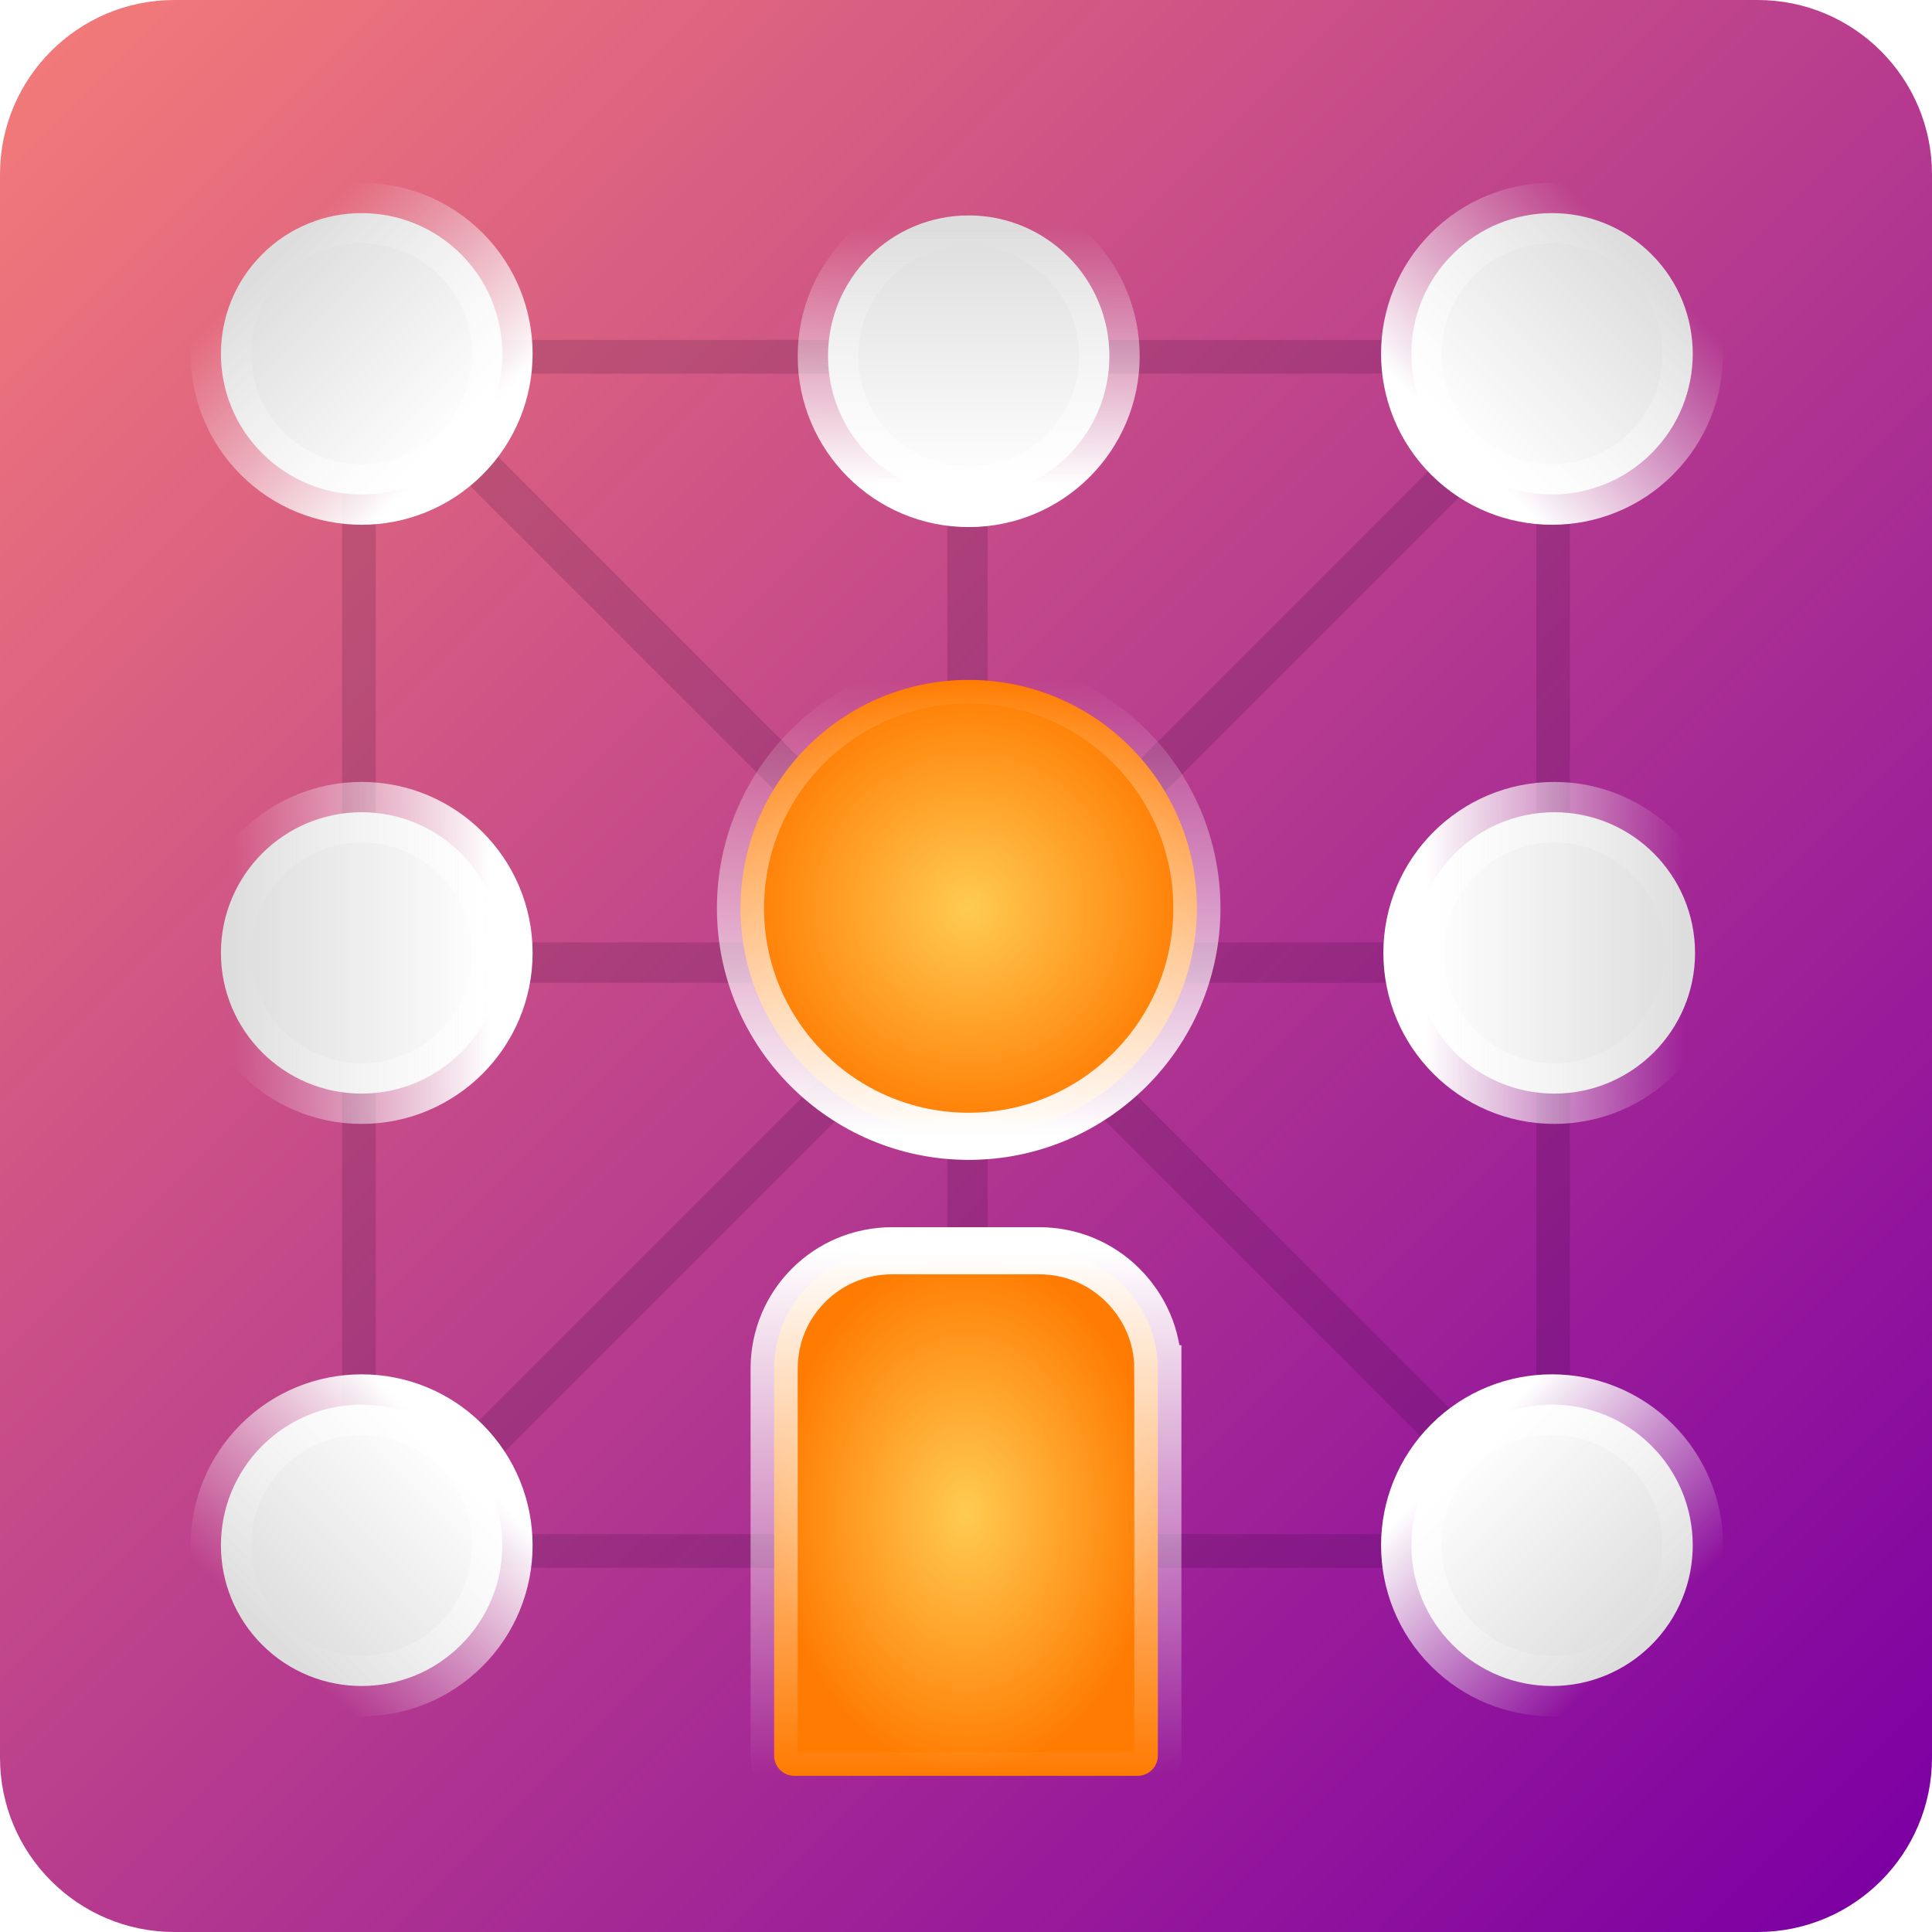 <?xml version="1.0" encoding="UTF-8" standalone="no"?>
<svg
   xmlns:dc="http://purl.org/dc/elements/1.1/"
   xmlns:cc="http://creativecommons.org/ns#"
   xmlns:rdf="http://www.w3.org/1999/02/22-rdf-syntax-ns#"
   xmlns:svg="http://www.w3.org/2000/svg"
   xmlns="http://www.w3.org/2000/svg"
   xmlns:xlink="http://www.w3.org/1999/xlink"
   xmlns:sodipodi="http://sodipodi.sourceforge.net/DTD/sodipodi-0.dtd"
   xmlns:inkscape="http://www.inkscape.org/namespaces/inkscape"
   width="287"
   height="287"
   viewBox="0 0 287 287"
   fill="none"
   version="1.1"
   id="svg129"
   sodipodi:docname="logo-with-mesh.svg"
   inkscape:version="0.92.4 5da689c313, 2019-01-14"
   inkscape:export-filename="/home/sam/bitmap.png"
   inkscape:export-xdpi="167.25"
   inkscape:export-ydpi="167.25">
  <sodipodi:namedview
     pagecolor="#ffffff"
     bordercolor="#666666"
     borderopacity="1"
     objecttolerance="10"
     gridtolerance="10"
     guidetolerance="10"
     inkscape:pageopacity="0"
     inkscape:pageshadow="2"
     inkscape:window-width="956"
     inkscape:window-height="1030"
     id="namedview68537"
     showgrid="false"
     inkscape:zoom="1"
     inkscape:cx="198.14138"
     inkscape:cy="169.74885"
     inkscape:window-x="960"
     inkscape:window-y="48"
     inkscape:window-maximized="0"
     inkscape:current-layer="svg129" />
  <defs
     id="defs127">
    <linearGradient
       id="paint0_linear"
       x1="7.58"
       y1="7.58"
       x2="279.42"
       y2="279.42"
       gradientUnits="userSpaceOnUse">
      <stop
         stop-color="white"
         id="stop32" />
      <stop
         offset="1"
         stop-color="#E5E5E5"
         id="stop34" />
    </linearGradient>
    <linearGradient
       id="paint1_linear"
       x1="143.25"
       y1="66"
       x2="143.25"
       y2="40.94"
       gradientUnits="userSpaceOnUse">
      <stop
         stop-color="#29BFD3"
         id="stop37" />
      <stop
         offset="1"
         stop-color="#0D8898"
         id="stop39" />
    </linearGradient>
    <linearGradient
       id="paint2_linear"
       x1="143.25"
       y1="66"
       x2="143.25"
       y2="40.94"
       gradientUnits="userSpaceOnUse">
      <stop
         stop-color="white"
         id="stop42" />
      <stop
         offset="1"
         stop-color="white"
         stop-opacity="0"
         id="stop44" />
    </linearGradient>
    <linearGradient
       id="paint3_linear"
       x1="65.72"
       y1="142.47"
       x2="40.66"
       y2="142.47"
       gradientUnits="userSpaceOnUse">
      <stop
         stop-color="#29BFD3"
         id="stop47" />
      <stop
         offset="1"
         stop-color="#0D8898"
         id="stop49" />
    </linearGradient>
    <linearGradient
       id="paint4_linear"
       x1="65.72"
       y1="142.47"
       x2="40.66"
       y2="142.47"
       gradientUnits="userSpaceOnUse">
      <stop
         stop-color="white"
         id="stop52" />
      <stop
         offset="1"
         stop-color="white"
         stop-opacity="0"
         id="stop54" />
    </linearGradient>
    <linearGradient
       id="paint5_linear"
       x1="62.58"
       y1="62.14"
       x2="44.86"
       y2="44.42"
       gradientUnits="userSpaceOnUse">
      <stop
         stop-color="#29BFD3"
         id="stop57" />
      <stop
         offset="1"
         stop-color="#0D8898"
         id="stop59" />
    </linearGradient>
    <linearGradient
       id="paint6_linear"
       x1="62.58"
       y1="62.14"
       x2="44.86"
       y2="44.42"
       gradientUnits="userSpaceOnUse">
      <stop
         stop-color="white"
         id="stop62" />
      <stop
         offset="1"
         stop-color="white"
         stop-opacity="0"
         id="stop64" />
    </linearGradient>
    <linearGradient
       id="paint7_linear"
       x1="223.86"
       y1="221.873"
       x2="241.58"
       y2="239.593"
       gradientUnits="userSpaceOnUse">
      <stop
         stop-color="#29BFD3"
         id="stop67" />
      <stop
         offset="1"
         stop-color="#0D8898"
         id="stop69" />
    </linearGradient>
    <linearGradient
       id="paint8_linear"
       x1="223.86"
       y1="221.873"
       x2="241.58"
       y2="239.593"
       gradientUnits="userSpaceOnUse">
      <stop
         stop-color="white"
         id="stop72" />
      <stop
         offset="1"
         stop-color="white"
         stop-opacity="0"
         id="stop74" />
    </linearGradient>
    <linearGradient
       id="paint9_linear"
       x1="64.455"
       y1="226.33"
       x2="42.752"
       y2="238.86"
       gradientUnits="userSpaceOnUse">
      <stop
         stop-color="#29BFD3"
         id="stop77" />
      <stop
         offset="1"
         stop-color="#0D8898"
         id="stop79" />
    </linearGradient>
    <linearGradient
       id="paint10_linear"
       x1="64.455"
       y1="226.33"
       x2="42.752"
       y2="238.86"
       gradientUnits="userSpaceOnUse">
      <stop
         stop-color="white"
         id="stop82" />
      <stop
         offset="1"
         stop-color="white"
         stop-opacity="0"
         id="stop84" />
    </linearGradient>
    <linearGradient
       id="paint11_linear"
       x1="223.58"
       y1="62.86"
       x2="241.3"
       y2="45.14"
       gradientUnits="userSpaceOnUse">
      <stop
         stop-color="#29BFD3"
         id="stop87" />
      <stop
         offset="1"
         stop-color="#0D8898"
         id="stop89" />
    </linearGradient>
    <linearGradient
       id="paint12_linear"
       x1="223.58"
       y1="62.86"
       x2="241.3"
       y2="45.14"
       gradientUnits="userSpaceOnUse">
      <stop
         stop-color="white"
         id="stop92" />
      <stop
         offset="1"
         stop-color="white"
         stop-opacity="0"
         id="stop94" />
    </linearGradient>
    <linearGradient
       id="paint13_linear"
       x1="223.58"
       y1="150.86"
       x2="241.3"
       y2="133.14"
       gradientUnits="userSpaceOnUse">
      <stop
         stop-color="#29BFD3"
         id="stop97" />
      <stop
         offset="1"
         stop-color="#0D8898"
         id="stop99" />
    </linearGradient>
    <linearGradient
       id="paint14_linear"
       x1="223.58"
       y1="150.86"
       x2="241.3"
       y2="133.14"
       gradientUnits="userSpaceOnUse">
      <stop
         stop-color="white"
         id="stop102" />
      <stop
         offset="1"
         stop-color="white"
         stop-opacity="0"
         id="stop104" />
    </linearGradient>
    <mask
       maskUnits="userSpaceOnUse"
       id="mask1339">
      <g
         id="g1345"
         transform="scale(-1,1)">
        <rect
           style="opacity:1;vector-effect:none;fill:url(#linearGradient1347);fill-opacity:1;stroke:none;stroke-width:11.88;stroke-linecap:round;stroke-linejoin:round;stroke-miterlimit:4;stroke-dasharray:none;stroke-dashoffset:0;stroke-opacity:1"
           id="rect1341"
           width="28.5"
           height="39"
           x="115"
           y="224.8" />
        <rect
           style="opacity:1;vector-effect:none;fill:url(#linearGradient1349);fill-opacity:1;stroke:none;stroke-width:11.88;stroke-linecap:round;stroke-linejoin:round;stroke-miterlimit:4;stroke-dasharray:none;stroke-dashoffset:0;stroke-opacity:1"
           id="rect1343"
           width="28.5"
           height="39"
           x="115"
           y="224.8" />
      </g>
    </mask>
    <linearGradient
       inkscape:collect="always"
       xlink:href="#linearGradient1255"
       id="linearGradient1347"
       gradientUnits="userSpaceOnUse"
       x1="115"
       y1="244.3"
       x2="143.5"
       y2="244.3" />
    <linearGradient
       id="linearGradient1255"
       inkscape:collect="always">
      <stop
         id="stop1247"
         offset="0"
         style="stop-color:#000000;stop-opacity:1;" />
      <stop
         style="stop-color:#7b7b7b;stop-opacity:1"
         offset="0.525"
         id="stop1249" />
      <stop
         id="stop1251"
         offset="0.787"
         style="stop-color:#b6b6b6;stop-opacity:1" />
      <stop
         id="stop1253"
         offset="1"
         style="stop-color:#ffffff;stop-opacity:1" />
    </linearGradient>
    <linearGradient
       inkscape:collect="always"
       xlink:href="#linearGradient1245"
       id="linearGradient1349"
       gradientUnits="userSpaceOnUse"
       gradientTransform="translate(0,3e-6)"
       x1="128.147"
       y1="224.994"
       x2="128.147"
       y2="263.302" />
    <linearGradient
       id="linearGradient1245"
       inkscape:collect="always">
      <stop
         id="stop1237"
         offset="0"
         style="stop-color:#ffffff;stop-opacity:0" />
      <stop
         style="stop-color:#ffffff;stop-opacity:0.482"
         offset="0.525"
         id="stop1239" />
      <stop
         id="stop1241"
         offset="0.787"
         style="stop-color:#ffffff;stop-opacity:0.714" />
      <stop
         id="stop1243"
         offset="1"
         style="stop-color:#ffffff;stop-opacity:1" />
    </linearGradient>
    <radialGradient
       id="paint17_angular"
       cx="0"
       cy="0"
       r="1"
       gradientUnits="userSpaceOnUse"
       gradientTransform="matrix(0,-33.9,33.9,0,143.9,134.9)">
      <stop
         stop-color="#FFCB52"
         id="stop117" />
      <stop
         offset="1"
         stop-color="#FF7B02"
         id="stop119" />
    </radialGradient>
    <mask
       maskUnits="userSpaceOnUse"
       id="mask1327">
      <g
         transform="matrix(-1,0,0,1,287,0)"
         id="g1333">
        <rect
           style="opacity:1;vector-effect:none;fill:url(#linearGradient1347);fill-opacity:1;stroke:none;stroke-width:11.88;stroke-linecap:round;stroke-linejoin:round;stroke-miterlimit:4;stroke-dasharray:none;stroke-dashoffset:0;stroke-opacity:1"
           id="rect1329"
           width="28.5"
           height="39"
           x="115"
           y="224.8" />
        <rect
           style="opacity:1;vector-effect:none;fill:url(#linearGradient1349);fill-opacity:1;stroke:none;stroke-width:11.88;stroke-linecap:round;stroke-linejoin:round;stroke-miterlimit:4;stroke-dasharray:none;stroke-dashoffset:0;stroke-opacity:1"
           id="rect1331"
           width="28.5"
           height="39"
           x="115"
           y="224.8" />
      </g>
    </mask>
    <linearGradient
       id="paint16_linear-9"
       x1="143.5"
       y1="185.8"
       x2="143.5"
       y2="263.8"
       gradientUnits="userSpaceOnUse">
      <stop
         stop-color="white"
         id="stop112-2" />
      <stop
         offset="1"
         stop-color="white"
         stop-opacity="0"
         id="stop114-0" />
    </linearGradient>
    <linearGradient
       id="paint18_linear-6"
       x1="143.9"
       y1="168.8"
       x2="143.9"
       y2="101"
       gradientUnits="userSpaceOnUse">
      <stop
         stop-color="white"
         id="stop122-2" />
      <stop
         offset="1"
         stop-color="white"
         stop-opacity="0"
         id="stop124-6" />
    </linearGradient>
    <meshgradient
       inkscape:collect="always"
       id="meshgradient3874"
       gradientUnits="userSpaceOnUse"
       gradientTransform="matrix(0.632,0,0,0.632,-579.569,-204.572)"
       x="761.888"
       y="96.072">
      <meshrow
         id="meshrow3942">
        <meshpatch
           id="meshpatch3884">
          <stop
             id="stop3876"
             style="stop-color:#ffcb52;stop-opacity:1"
             path="c 0,15.32  -6.086,30.013  -16.919,40.846" />
          <stop
             id="stop3878"
             style="stop-color:#ffc047;stop-opacity:1"
             path="l -40.846,-40.833" />
          <stop
             id="stop3880"
             style="stop-color:#ffc047;stop-opacity:1"
             path="l -2.00666e-05,-0.013" />
          <stop
             id="stop3882"
             style="stop-color:#ffcb52;stop-opacity:1"
             path="l 57.765,-3.84e-05" />
        </meshpatch>
        <meshpatch
           id="meshpatch3892">
          <stop
             id="stop3886"
             path="c -10.833,10.833  -25.526,16.919  -40.846,16.919" />
          <stop
             id="stop3888"
             style="stop-color:#ffb53c;stop-opacity:1"
             path="l 0.013,-57.792" />
          <stop
             id="stop3890"
             style="stop-color:#ffb53c;stop-opacity:1"
             path="l -0.013,0.04" />
        </meshpatch>
        <meshpatch
           id="meshpatch3900">
          <stop
             id="stop3894"
             path="c -15.32,0  -30.013,-6.086  -40.846,-16.919" />
          <stop
             id="stop3896"
             style="stop-color:#ffac33;stop-opacity:1"
             path="l 40.833,-40.873" />
          <stop
             id="stop3898"
             style="stop-color:#ffac33;stop-opacity:1"
             path="l 0.027,-8.12383e-05" />
        </meshpatch>
        <meshpatch
           id="meshpatch3908">
          <stop
             id="stop3902"
             path="c -10.833,-10.833  -16.919,-25.526  -16.919,-40.846" />
          <stop
             id="stop3904"
             style="stop-color:#ffa229;stop-opacity:1"
             path="l 57.698,-0.027" />
          <stop
             id="stop3906"
             style="stop-color:#ffa229;stop-opacity:1"
             path="l 0.054,7.01e-05" />
        </meshpatch>
        <meshpatch
           id="meshpatch3916">
          <stop
             id="stop3910"
             path="c 0,-15.32  6.086,-30.013  16.919,-40.846" />
          <stop
             id="stop3912"
             style="stop-color:#ff971e;stop-opacity:1"
             path="l 40.859,40.833" />
          <stop
             id="stop3914"
             style="stop-color:#ff971e;stop-opacity:1"
             path="l -0.081,-0.013" />
        </meshpatch>
        <meshpatch
           id="meshpatch3924">
          <stop
             id="stop3918"
             path="c 10.833,-10.833  25.526,-16.919  40.846,-16.919" />
          <stop
             id="stop3920"
             style="stop-color:#ff8e15;stop-opacity:1"
             path="l 0.013,57.698" />
          <stop
             id="stop3922"
             style="stop-color:#ff8e15;stop-opacity:1"
             path="l -3.86e-05,0.054" />
        </meshpatch>
        <meshpatch
           id="meshpatch3932">
          <stop
             id="stop3926"
             path="c 15.32,0  30.013,6.086  40.846,16.919" />
          <stop
             id="stop3928"
             style="stop-color:#ff850c;stop-opacity:1"
             path="l -40.833,40.806" />
          <stop
             id="stop3930"
             style="stop-color:#ff850c;stop-opacity:1"
             path="l 3.86e-05,-0.027" />
        </meshpatch>
        <meshpatch
           id="meshpatch3940">
          <stop
             id="stop3934"
             path="c 10.833,10.833  16.919,25.526  16.919,40.846" />
          <stop
             id="stop3936"
             style="stop-color:#ff7b02;stop-opacity:1"
             path="l -57.747,-0.001" />
          <stop
             id="stop3938"
             style="stop-color:#ff7b02;stop-opacity:1"
             path="l -0.004,-0.039" />
        </meshpatch>
      </meshrow>
    </meshgradient>
    <meshgradient
       inkscape:collect="always"
       id="meshgradient3944"
       gradientUnits="userSpaceOnUse"
       gradientTransform="matrix(0.847,0,0,0.847,-370.922,-224.908)"
       x="761.888"
       y="96.072">
      <meshrow
         id="meshrow15009">
        <meshpatch
           id="meshpatch15011">
          <stop
             path="c 0,15.32  -6.086,30.013  -16.919,40.846"
             style="stop-color:#ffcb52;stop-opacity:1"
             id="stop15013" />
          <stop
             path="l -57.368,-40.833"
             style="stop-color:#ffc047;stop-opacity:1"
             id="stop15015" />
          <stop
             path="l -2.00666e-05,-0.013"
             style="stop-color:#ffc047;stop-opacity:1"
             id="stop15017" />
          <stop
             path="l 74.287,7.4e-06"
             style="stop-color:#ffcb52;stop-opacity:1"
             id="stop15019" />
        </meshpatch>
        <meshpatch
           id="meshpatch15021">
          <stop
             path="c -10.833,10.833  -42.047,16.919  -57.368,16.919"
             id="stop15023" />
          <stop
             path="l 0.013,-57.792"
             style="stop-color:#ffb53c;stop-opacity:1"
             id="stop15025" />
          <stop
             path="l -0.013,0.04"
             style="stop-color:#ffb53c;stop-opacity:1"
             id="stop15027" />
        </meshpatch>
        <meshpatch
           id="meshpatch15029">
          <stop
             path="c -15.32,0  -30.013,-6.086  -40.846,-16.919"
             id="stop15031" />
          <stop
             path="l 40.833,-40.873"
             style="stop-color:#ffac33;stop-opacity:1"
             id="stop15033" />
          <stop
             path="l 0.027,-0"
             style="stop-color:#ffac33;stop-opacity:1"
             id="stop15035" />
        </meshpatch>
        <meshpatch
           id="meshpatch15037">
          <stop
             path="c -10.833,-10.833  -16.919,-25.526  -16.919,-40.846"
             id="stop15039" />
          <stop
             path="l 57.698,-0.027"
             style="stop-color:#ffa229;stop-opacity:1"
             id="stop15041" />
          <stop
             path="l 0.054,7.01e-05"
             style="stop-color:#ffa229;stop-opacity:1"
             id="stop15043" />
        </meshpatch>
        <meshpatch
           id="meshpatch15045">
          <stop
             path="c 0,-15.32  6.086,-30.013  16.919,-40.846"
             id="stop15047" />
          <stop
             path="l 40.859,40.833"
             style="stop-color:#ff971e;stop-opacity:1"
             id="stop15049" />
          <stop
             path="l -0.081,-0.013"
             style="stop-color:#ff971e;stop-opacity:1"
             id="stop15051" />
        </meshpatch>
        <meshpatch
           id="meshpatch15053">
          <stop
             path="c 10.833,-10.833  25.526,-16.919  40.846,-16.919"
             id="stop15055" />
          <stop
             path="l 0.013,57.698"
             style="stop-color:#ff8e15;stop-opacity:1"
             id="stop15057" />
          <stop
             path="l -3.86e-05,0.054"
             style="stop-color:#ff8e15;stop-opacity:1"
             id="stop15059" />
        </meshpatch>
        <meshpatch
           id="meshpatch15061">
          <stop
             path="c 15.32,4.9738e-14  46.535,6.086  57.368,16.919"
             id="stop15063" />
          <stop
             path="l -57.354,40.806"
             style="stop-color:#ff850c;stop-opacity:1"
             id="stop15065" />
          <stop
             path="l 3.86e-05,-0.027"
             style="stop-color:#ff850c;stop-opacity:1"
             id="stop15067" />
        </meshpatch>
        <meshpatch
           id="meshpatch15069">
          <stop
             path="c 10.833,10.833  16.919,25.526  16.919,40.846"
             id="stop15071" />
          <stop
             path="l -74.269,-0.001"
             style="stop-color:#ff7b02;stop-opacity:1"
             id="stop15073" />
          <stop
             path="l -0.004,-0.039"
             style="stop-color:#ff7b02;stop-opacity:1"
             id="stop15075" />
        </meshpatch>
      </meshrow>
    </meshgradient>
    <mask
       maskUnits="userSpaceOnUse"
       id="mask4014">
      <path
         inkscape:connector-curvature="0"
         style="fill:#ffffff;fill-opacity:1;stroke:none;stroke-width:9;stroke-linecap:round;stroke-miterlimit:10"
         id="path4016"
         stroke-miterlimit="10"
         d="m 203.329,-172 57.471,0 c 1.657,0 3,1.343 3,3 v 51 c 0,1.657 -1.343,3 -3,3 h -57.471 c -4.865,0 -9.226,-1.934 -12.413,-5.128 -3.187,-3.195 -5.116,-7.567 -5.116,-12.443 v -21.774 c 0,-4.876 1.929,-9.248 5.116,-12.443 3.187,-3.194 7.548,-5.212 12.413,-5.212 z" />
    </mask>
    <radialGradient
       id="paint17_angular-3"
       cx="0"
       cy="0"
       r="1"
       gradientUnits="userSpaceOnUse"
       gradientTransform="matrix(0,-33.9,33.9,0,143.9,134.9)">
      <stop
         stop-color="#FFCB52"
         id="stop117-5" />
      <stop
         offset="1"
         stop-color="#FF7B02"
         id="stop119-6" />
    </radialGradient>
    <radialGradient
       id="paint15_angular"
       cx="0"
       cy="0"
       r="1"
       gradientUnits="userSpaceOnUse"
       gradientTransform="matrix(0,39,-28.5,0,143.5,224.8)">
      <stop
         stop-color="#FFCB52"
         id="stop107" />
      <stop
         offset="1"
         stop-color="#FF7B02"
         id="stop109" />
    </radialGradient>
    <mask
       maskUnits="userSpaceOnUse"
       id="mask11505">
      <circle
         style="opacity:1;vector-effect:none;fill:#ffffff;fill-opacity:1;stroke:none;stroke-width:6.972;stroke-linecap:round;stroke-linejoin:round;stroke-miterlimit:4;stroke-dasharray:none;stroke-dashoffset:0;stroke-opacity:1"
         id="circle11507"
         cx="-134.9"
         cy="-143.9"
         r="33.9" />
    </mask>
    <linearGradient
       id="paint0_linear-3"
       x1="7.58"
       y1="7.58"
       x2="279.42"
       y2="279.42"
       gradientUnits="userSpaceOnUse"
       gradientTransform="translate(0,2e-6)">
      <stop
         stop-color="#F27979"
         id="stop1477" />
      <stop
         offset="1"
         stop-color="#7D00A3"
         id="stop1479" />
    </linearGradient>
    <linearGradient
       id="paint1_linear-6"
       x1="143.9"
       y1="73.8"
       x2="143.9"
       y2="32"
       gradientUnits="userSpaceOnUse"
       gradientTransform="matrix(0.913,0,0,0.913,12.568,4.62)">
      <stop
         stop-color="#fff"
         id="stop1482" />
      <stop
         offset="1"
         stop-color="#DDD"
         id="stop1484" />
    </linearGradient>
    <linearGradient
       id="paint2_linear-7"
       x1="143.9"
       y1="73.8"
       x2="143.9"
       y2="32"
       gradientUnits="userSpaceOnUse"
       gradientTransform="matrix(0.913,0,0,0.913,12.568,4.62)">
      <stop
         stop-color="#fff"
         id="stop1487" />
      <stop
         offset="1"
         stop-color="#F2F2F2"
         stop-opacity="0"
         id="stop1489" />
    </linearGradient>
    <linearGradient
       id="paint3_linear-5"
       x1="68.499"
       y1="67.336"
       x2="38.942"
       y2="37.779"
       gradientUnits="userSpaceOnUse"
       gradientTransform="matrix(0.913,0,0,0.913,4.692,4.59)">
      <stop
         stop-color="#fff"
         id="stop1492" />
      <stop
         offset="1"
         stop-color="#DDD"
         id="stop1494" />
    </linearGradient>
    <linearGradient
       id="paint4_linear-3"
       x1="68.499"
       y1="67.336"
       x2="38.942"
       y2="37.779"
       gradientUnits="userSpaceOnUse"
       gradientTransform="matrix(0.913,0,0,0.913,4.692,4.59)">
      <stop
         stop-color="#fff"
         id="stop1497" />
      <stop
         offset="1"
         stop-color="#F2F2F2"
         stop-opacity="0"
         id="stop1499" />
    </linearGradient>
    <linearGradient
       id="paint5_linear-5"
       x1="215.779"
       y1="214.778"
       x2="245.336"
       y2="244.335"
       gradientUnits="userSpaceOnUse"
       gradientTransform="matrix(0.913,0,0,0.913,20.137,20.049)">
      <stop
         stop-color="#fff"
         id="stop1502" />
      <stop
         offset="1"
         stop-color="#DDD"
         id="stop1504" />
    </linearGradient>
    <linearGradient
       id="paint6_linear-6"
       x1="215.779"
       y1="214.778"
       x2="245.336"
       y2="244.335"
       gradientUnits="userSpaceOnUse"
       gradientTransform="matrix(0.913,0,0,0.913,20.137,20.049)">
      <stop
         stop-color="#fff"
         id="stop1507" />
      <stop
         offset="1"
         stop-color="#F2F2F2"
         stop-opacity="0"
         id="stop1509" />
    </linearGradient>
    <linearGradient
       id="paint7_linear-2"
       x1="210"
       y1="141.557"
       x2="251.8"
       y2="141.557"
       gradientUnits="userSpaceOnUse"
       gradientTransform="matrix(0.913,0,0,0.913,20.167,12.364)">
      <stop
         stop-color="#fff"
         id="stop1512" />
      <stop
         offset="1"
         stop-color="#DDD"
         id="stop1514" />
    </linearGradient>
    <linearGradient
       id="paint8_linear-9"
       x1="210"
       y1="141.557"
       x2="251.8"
       y2="141.557"
       gradientUnits="userSpaceOnUse"
       gradientTransform="matrix(0.913,0,0,0.913,20.167,12.364)">
      <stop
         stop-color="#fff"
         id="stop1517" />
      <stop
         offset="1"
         stop-color="#F2F2F2"
         stop-opacity="0"
         id="stop1519" />
    </linearGradient>
    <linearGradient
       id="paint9_linear-1"
       x1="215.779"
       y1="67.335"
       x2="245.336"
       y2="37.778"
       gradientUnits="userSpaceOnUse"
       gradientTransform="matrix(0.913,0,0,0.913,20.137,4.59)">
      <stop
         stop-color="#fff"
         id="stop1522" />
      <stop
         offset="1"
         stop-color="#DDD"
         id="stop1524" />
    </linearGradient>
    <linearGradient
       id="paint10_linear-2"
       x1="215.779"
       y1="67.335"
       x2="245.336"
       y2="37.778"
       gradientUnits="userSpaceOnUse"
       gradientTransform="matrix(0.913,0,0,0.913,20.137,4.59)">
      <stop
         stop-color="#fff"
         id="stop1527" />
      <stop
         offset="1"
         stop-color="#F2F2F2"
         stop-opacity="0"
         id="stop1529" />
    </linearGradient>
    <linearGradient
       id="paint11_linear-7"
       x1="68.499"
       y1="214.778"
       x2="38.942"
       y2="244.335"
       gradientUnits="userSpaceOnUse"
       gradientTransform="matrix(0.913,0,0,0.913,4.692,20.049)">
      <stop
         stop-color="#fff"
         id="stop1532" />
      <stop
         offset="1"
         stop-color="#DDD"
         id="stop1534" />
    </linearGradient>
    <linearGradient
       id="paint12_linear-0"
       x1="68.499"
       y1="214.778"
       x2="38.942"
       y2="244.335"
       gradientUnits="userSpaceOnUse"
       gradientTransform="matrix(0.913,0,0,0.913,4.692,20.049)">
      <stop
         stop-color="#fff"
         id="stop1537" />
      <stop
         offset="1"
         stop-color="#F2F2F2"
         stop-opacity="0"
         id="stop1539" />
    </linearGradient>
    <linearGradient
       id="paint13_linear-9"
       x1="74.62"
       y1="141.557"
       x2="32.82"
       y2="141.557"
       gradientUnits="userSpaceOnUse"
       gradientTransform="matrix(0.913,0,0,0.913,4.692,12.364)">
      <stop
         stop-color="#fff"
         id="stop1542" />
      <stop
         offset="1"
         stop-color="#DDD"
         id="stop1544" />
    </linearGradient>
    <linearGradient
       id="paint14_linear-3"
       x1="74.62"
       y1="141.557"
       x2="32.82"
       y2="141.557"
       gradientUnits="userSpaceOnUse"
       gradientTransform="matrix(0.913,0,0,0.913,4.692,12.364)">
      <stop
         stop-color="#fff"
         id="stop1547" />
      <stop
         offset="1"
         stop-color="#F2F2F2"
         stop-opacity="0"
         id="stop1549" />
    </linearGradient>
  </defs>
  <path
     inkscape:connector-curvature="0"
     style="fill:url(#paint0_linear-3)"
     d="M 261.1,287 H 25.9 C 11.6,287 0,275.4 0,261.1 V 25.9 c 0,-14.3 11.6,-25.9 25.9,-25.9 h 235.2 c 14.3,0 25.9,11.6 25.9,25.9 V 261.1 c 0,14.3 -11.6,25.9 -25.9,25.9 z"
     id="path1457" />
  <rect
     style="stroke:#1f0029;stroke-width:5;stroke-opacity:0.15"
     x="53"
     y="-230.721"
     width="177.4"
     height="177.4"
     rx="6.2"
     transform="rotate(90)"
     id="rect1459" />
  <path
     inkscape:connector-curvature="0"
     style="stroke:#1f0029;stroke-width:6;stroke-linecap:round;stroke-linejoin:bevel;stroke-opacity:0.15"
     d="M 57.121,229.278 221.878,64.52 M 62.526,60.619 221.283,219.376 M 52.726,143 H 239.059 m -95.338,-86.927 V 231.093"
     id="path1461" />
  <path
     inkscape:connector-curvature="0"
     style="fill:url(#paint1_linear-6);stroke:url(#paint2_linear-7);stroke-width:9;stroke-linecap:round;stroke-miterlimit:10;stroke-dasharray:none"
     d="m 143.9,32 c 11.542,0 20.9,9.357 20.9,20.9 0,11.542 -9.357,20.9 -20.9,20.9 -11.542,0 -20.9,-9.358 -20.9,-20.9 0,-11.543 9.357,-20.9 20.9,-20.9 z"
     stroke-miterlimit="10"
     id="path1463" />
  <path
     inkscape:connector-curvature="0"
     style="fill:url(#paint3_linear-5);stroke:url(#paint4_linear-3);stroke-width:9;stroke-linecap:round;stroke-miterlimit:10;stroke-dasharray:none"
     d="m 38.942,37.778 c 8.162,-8.162 21.395,-8.162 29.557,0 8.161,8.163 8.161,21.395 0,29.557 -8.163,8.162 -21.395,8.162 -29.557,0 -8.162,-8.162 -8.162,-21.395 0,-29.557 z"
     stroke-miterlimit="10"
     id="path1465" />
  <path
     inkscape:connector-curvature="0"
     style="fill:url(#paint5_linear-5);stroke:url(#paint6_linear-6);stroke-width:9;stroke-linecap:round;stroke-miterlimit:10;stroke-dasharray:none"
     d="m 245.336,244.335 c 8.162,-8.162 8.162,-21.395 0,-29.556 -8.162,-8.162 -21.395,-8.162 -29.557,0 -8.162,8.162 -8.162,21.395 0,29.556 8.162,8.162 21.395,8.162 29.557,0 z"
     stroke-miterlimit="10"
     id="path1467" />
  <path
     inkscape:connector-curvature="0"
     style="fill:url(#paint7_linear-2);stroke:url(#paint8_linear-9);stroke-width:9;stroke-linecap:round;stroke-miterlimit:10;stroke-dasharray:none"
     d="m 251.8,141.557 c 0,-11.542 -9.357,-20.9 -20.9,-20.9 -11.542,0 -20.9,9.357 -20.9,20.9 0,11.542 9.357,20.9 20.9,20.9 11.542,0 20.9,-9.357 20.9,-20.9 z"
     stroke-miterlimit="10"
     id="path1469" />
  <path
     inkscape:connector-curvature="0"
     style="fill:url(#paint9_linear-1);stroke:url(#paint10_linear-2);stroke-width:9;stroke-linecap:round;stroke-miterlimit:10;stroke-dasharray:none"
     d="m 245.336,37.778 c 8.162,8.162 8.162,21.395 0,29.556 -8.162,8.162 -21.395,8.162 -29.557,0 -8.162,-8.162 -8.162,-21.395 0,-29.556 8.162,-8.162 21.395,-8.162 29.557,0 z"
     stroke-miterlimit="10"
     id="path1471" />
  <path
     inkscape:connector-curvature="0"
     style="fill:url(#paint11_linear-7);stroke:url(#paint12_linear-0);stroke-width:9;stroke-linecap:round;stroke-miterlimit:10;stroke-dasharray:none"
     d="m 38.942,244.335 c -8.163,-8.162 -8.163,-21.395 0,-29.556 8.162,-8.162 21.395,-8.162 29.556,0 8.162,8.162 8.162,21.395 0,29.556 -8.162,8.162 -21.395,8.162 -29.556,0 z"
     stroke-miterlimit="10"
     id="path1473" />
  <path
     inkscape:connector-curvature="0"
     style="fill:url(#paint13_linear-9);stroke:url(#paint14_linear-3);stroke-width:9;stroke-linecap:round;stroke-miterlimit:10;stroke-dasharray:none"
     d="m 32.82,141.557 c 0,-11.542 9.358,-20.9 20.9,-20.9 11.542,0 20.9,9.357 20.9,20.9 0,11.542 -9.358,20.9 -20.9,20.9 -11.542,0 -20.9,-9.357 -20.9,-20.9 z"
     stroke-miterlimit="10"
     id="path1475" />
  <path
     style="fill:url(#paint15_angular);stroke:none;stroke-width:9;stroke-linecap:round;stroke-miterlimit:10"
     id="path28"
     stroke-miterlimit="10"
     d="M 172,203.329 V 260.8 c 0,1.657 -1.343,3 -3,3 h -51 c -1.657,0 -3,-1.343 -3,-3 v -57.471 c 0,-4.865 1.934,-9.226 5.128,-12.413 3.195,-3.187 7.567,-5.116 12.443,-5.116 h 21.774 c 4.876,0 9.248,1.929 12.443,5.116 3.194,3.187 5.212,7.548 5.212,12.413 z"
     inkscape:connector-curvature="0" />
  <path
     style="fill:url(#paint17_angular-3);stroke:none;stroke-width:9;stroke-linecap:round;stroke-miterlimit:10"
     id="path30"
     stroke-miterlimit="10"
     d="m 143.9,101 c 18.722,0 33.9,15.177 33.9,33.9 0,18.722 -15.178,33.9 -33.9,33.9 -18.722,0 -33.9,-15.178 -33.9,-33.9 0,-18.723 15.178,-33.9 33.9,-33.9 z"
     inkscape:connector-curvature="0" />
  <circle
     mask="url(#mask4014)"
     style="opacity:1;vector-effect:none;fill:url(#meshgradient3944);fill-opacity:1;stroke:none;stroke-width:10.067;stroke-linecap:round;stroke-linejoin:round;stroke-miterlimit:4;stroke-dasharray:none;stroke-dashoffset:0;stroke-opacity:1"
     id="path20172-7"
     cx="225.729"
     cy="-143.5"
     transform="rotate(90)"
     r="48.948" />
  <circle
     style="opacity:1;vector-effect:none;fill:url(#meshgradient3874);fill-opacity:1;stroke:none;stroke-width:7.502;stroke-linecap:round;stroke-linejoin:round;stroke-miterlimit:4;stroke-dasharray:none;stroke-dashoffset:0;stroke-opacity:1"
     id="path20172-5"
     cx="-134.9"
     cy="-143.9"
     transform="rotate(90,-134.9,134.9)"
     r="36.48"
     mask="url(#mask11505)" />
  <path
     inkscape:connector-curvature="0"
     style="fill:none;stroke:url(#paint16_linear-9);stroke-width:7;stroke-linecap:round;stroke-miterlimit:10;stroke-dasharray:none"
     d="M 172,203.329 V 260.8 c 0,1.657 -1.343,3 -3,3 h -51 c -1.657,0 -3,-1.343 -3,-3 v -57.471 c 0,-4.865 1.934,-9.226 5.128,-12.413 3.195,-3.187 7.567,-5.116 12.443,-5.116 h 21.774 c 4.876,0 9.248,1.929 12.443,5.116 3.194,3.187 5.212,7.548 5.212,12.413 z"
     stroke-miterlimit="10"
     id="path28-2" />
  <path
     inkscape:connector-curvature="0"
     style="fill:none;stroke:url(#paint18_linear-6);stroke-width:7;stroke-linecap:round;stroke-miterlimit:10;stroke-dasharray:none"
     d="m 143.9,101 c 18.722,0 33.9,15.177 33.9,33.9 0,18.722 -15.178,33.9 -33.9,33.9 -18.722,0 -33.9,-15.178 -33.9,-33.9 0,-18.723 15.178,-33.9 33.9,-33.9 z"
     stroke-miterlimit="10"
     id="path30-3" />
</svg>
